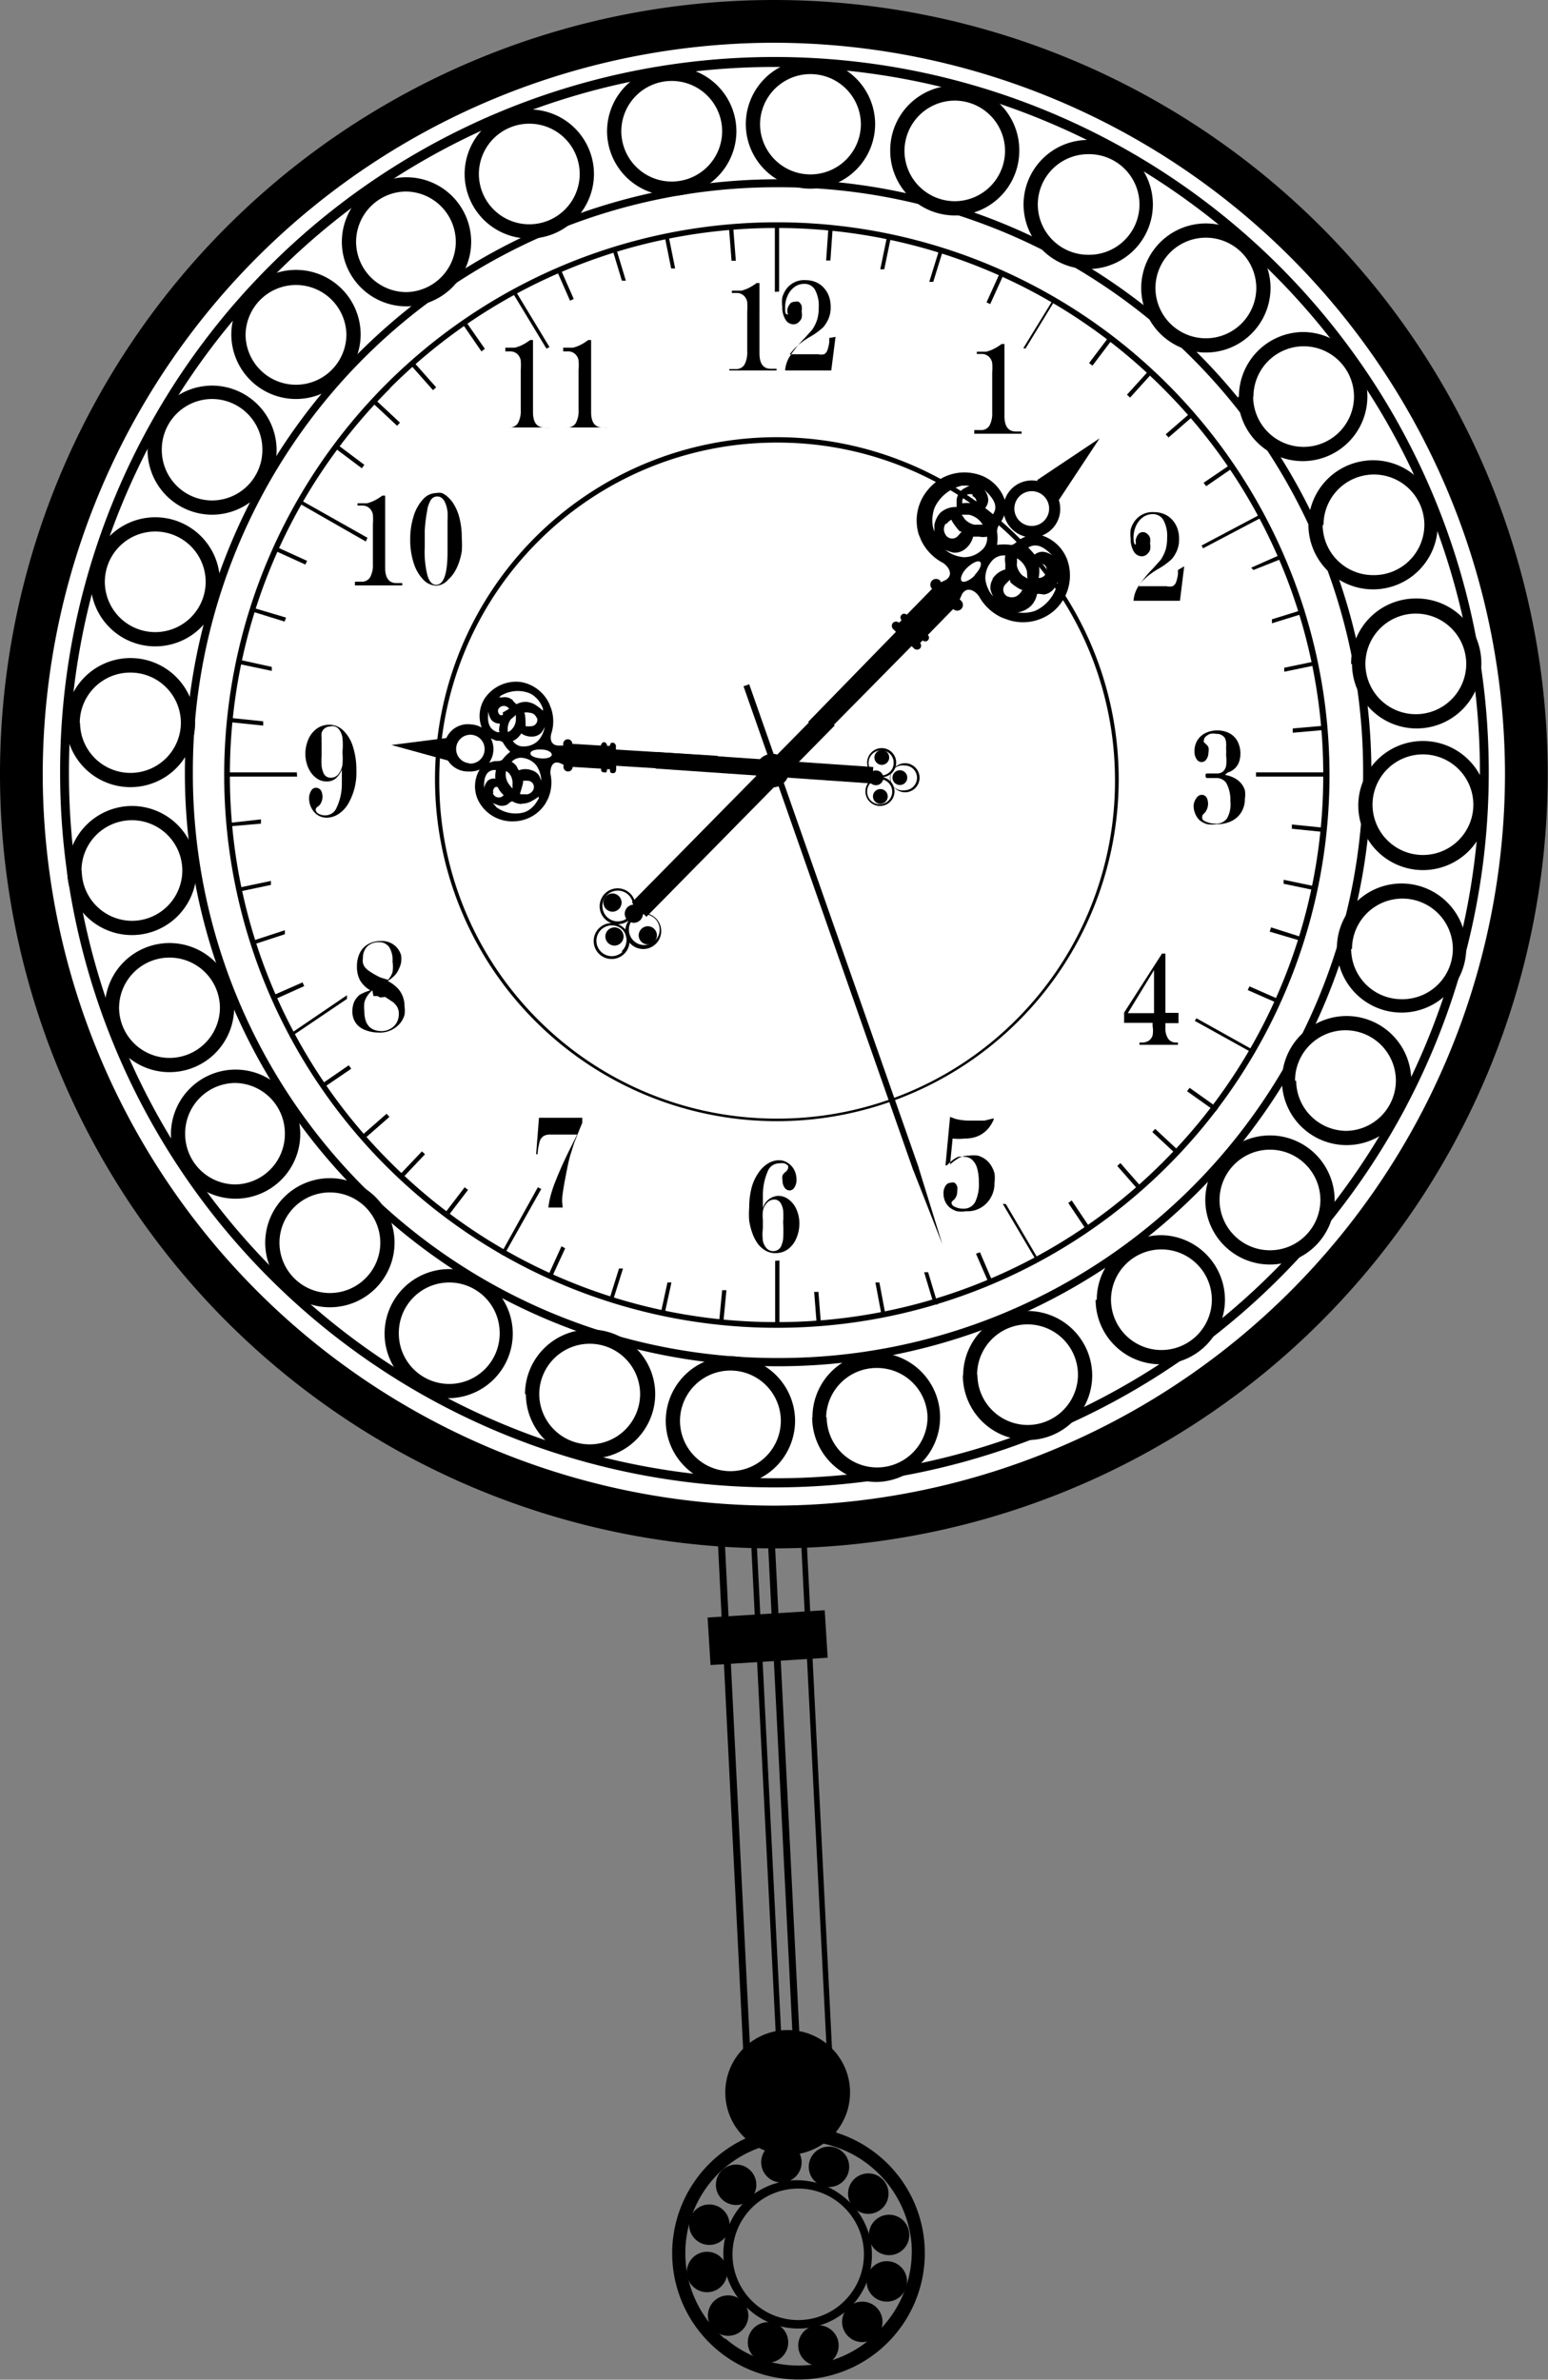 <svg xmlns="http://www.w3.org/2000/svg" viewBox="0 0 54.34 83.5"><rect x="0" y="0" width="54.34" height="83.5" fill="#808080" stroke="none"/><defs><style>.cls-1{fill:#fff;}.cls-2{fill:none;}</style></defs><title>Ресурс 4clock</title><g id="Слой_2" data-name="Слой 2"><g id="Layer_1" data-name="Layer 1"><path d="M28,75,26.89,52.75h0l.39-3.37h.24l.73,3.32h0l1.11,22.27L28,75Zm.24-.26.92,0L28.06,52.87l-.6-2.72-.32,2.75,1.09,21.85Z"/><path d="M26.25,75.18,25.14,52.91h0l.39-3.37h.24l.73,3.32h0l1.11,22.27-1.42.07Zm.24-.26.92,0L26.31,53l-.6-2.72-.32,2.75,1.09,21.85Z"/><path d="M25.15,82.43a4.43,4.43,0,0,1-.49-6.25h0a4.43,4.43,0,0,1,6.25-.49h0a4.43,4.43,0,0,1,.49,6.25h0a4.43,4.43,0,0,1-6.25.49Zm.32-.37a3.94,3.94,0,0,0,2.87.93h0A3.92,3.92,0,0,0,31,81.62h0A3.93,3.93,0,0,0,32,78.76h0a3.94,3.94,0,0,0-1.37-2.69h0a3.92,3.92,0,0,0-2.87-.93h0A3.93,3.93,0,0,0,25,76.5h0a3.94,3.94,0,0,0-.93,2.87h0a3.93,3.93,0,0,0,1.37,2.69Z"/><path d="M26.33,81.07A2.59,2.59,0,0,1,26,77.41h0a2.6,2.6,0,0,1,3.66-.29h0A2.59,2.59,0,0,1,30,80.79h0a2.59,2.59,0,0,1-3.66.29Zm.19-.22a2.3,2.3,0,0,0,1.68.55h0a2.3,2.3,0,0,0,1.57-.8h0a2.3,2.3,0,0,0,.55-1.68h0a2.31,2.31,0,0,0-.8-1.57h0a2.29,2.29,0,0,0-1.68-.55h0a2.3,2.3,0,0,0-1.57.8h0a2.31,2.31,0,0,0-.55,1.68h0a2.3,2.3,0,0,0,.8,1.57Z"/><circle class="cls-1" cx="27.28" cy="27.38" r="26.58"/><circle class="cls-2" cx="27.17" cy="27.17" r="26.42"/><path d="M0,27.16A27.17,27.17,0,0,1,27.17,0h0A27.17,27.17,0,0,1,54.33,27.16h0A27.17,27.17,0,0,1,27.17,54.33h0A27.17,27.17,0,0,1,0,27.16Zm1.5,0A25.7,25.7,0,0,0,27.17,52.83h0A25.7,25.7,0,0,0,52.83,27.16h0A25.7,25.7,0,0,0,27.17,1.5h0A25.7,25.7,0,0,0,1.5,27.16Z"/><path d="M25.6,12.95h.22a.34.34,0,0,0,.31-.15.89.89,0,0,0,.1-.47v-1.4a2.17,2.17,0,0,0,0-.33.4.4,0,0,0-.07-.17.36.36,0,0,0-.31-.15h-.16V10.2l.33,0a1.23,1.23,0,0,0,.27-.1,1.68,1.68,0,0,0,.27-.17h.1V12.4q0,.54.4.54h.2V13H25.6Z"/><path d="M29.33,11.82,29.18,13H27.56a1.08,1.08,0,0,1,.16-.49,4.17,4.17,0,0,1,.53-.65l.26-.29,0,0,0,0a1.39,1.39,0,0,0,.18-.37,1.5,1.5,0,0,0,.05-.42,1.15,1.15,0,0,0-.13-.61.42.42,0,0,0-.38-.21.57.57,0,0,0-.34.11.75.75,0,0,0-.24.3,1,1,0,0,0-.09.41c0,.16,0,.25.08.25s0,0,0-.07a.75.75,0,0,1,0-.11.5.5,0,0,1,.1-.2.21.21,0,0,1,.16-.06.22.22,0,0,1,.14,0,.32.32,0,0,1,.1.14.58.58,0,0,1,0,.2.57.57,0,0,1,0,.23.4.4,0,0,1-.12.16.26.26,0,0,1-.17.06.33.33,0,0,1-.28-.17.83.83,0,0,1-.11-.45,1.21,1.21,0,0,1,0-.32.94.94,0,0,1,.13-.28.77.77,0,0,1,.69-.33.91.91,0,0,1,.36.07.79.79,0,0,1,.28.2.88.88,0,0,1,.18.3,1.1,1.1,0,0,1,.06.38,1,1,0,0,1-.14.53,1,1,0,0,1-.13.18,2.58,2.58,0,0,1-.44.32,2.61,2.61,0,0,0-.58.44l-.15.18h1a.49.49,0,0,0,.21,0,.26.26,0,0,0,.11-.13,1.32,1.32,0,0,0,.07-.29l0-.15Z"/><path d="M43,27.19h0a1.08,1.08,0,0,1,.35.12.79.79,0,0,1,.22.18.72.72,0,0,1,.13.24.91.91,0,0,1,0,.29.89.89,0,0,1-.12.47.84.84,0,0,1-.35.32,1.16,1.16,0,0,1-.52.11,1.11,1.11,0,0,1-.33,0,.77.77,0,0,1-.26-.13.65.65,0,0,1-.16-.23.7.7,0,0,1-.06-.29A.49.49,0,0,1,42,28a.22.22,0,0,1,.18-.11.2.2,0,0,1,.18.1.49.49,0,0,1,0,.42.42.42,0,0,1-.1.14.16.16,0,0,0-.06.11c0,.07,0,.12.13.17a.76.76,0,0,0,.33.07.46.46,0,0,0,.41-.18,1,1,0,0,0,.12-.61,1.24,1.24,0,0,0-.14-.63.41.41,0,0,0-.35-.18l-.21,0h-.08c-.06,0-.09,0-.09-.08s0-.08.1-.08h.1l.18,0a.35.35,0,0,0,.22-.06.37.37,0,0,0,.12-.2,1.53,1.53,0,0,0,0-.38,1.92,1.92,0,0,0,0-.25,1.24,1.24,0,0,0,0-.2A.51.51,0,0,0,43,25.9a.34.34,0,0,0-.3-.15.61.61,0,0,0-.22,0,.46.46,0,0,0-.16.1.19.19,0,0,0-.06.13.11.11,0,0,0,0,.06l.06.06a.31.31,0,0,1,.1.12.43.43,0,0,1,0,.18.41.41,0,0,1-.07.24.2.2,0,0,1-.17.1.21.21,0,0,1-.18-.11.47.47,0,0,1-.07-.26.74.74,0,0,1,.1-.39.69.69,0,0,1,.29-.26.91.91,0,0,1,.42-.09.88.88,0,0,1,.42.1.68.68,0,0,1,.28.28.94.94,0,0,1,.06.71.63.63,0,0,1-.13.22.66.66,0,0,1-.28.17Z"/><path d="M40.79,33.46h.12v2.08h.46v.36h-.46v.17a.63.63,0,0,0,.1.38.32.32,0,0,0,.27.13h.07v.08H40v-.08h.07a.45.45,0,0,0,.25-.06.35.35,0,0,0,.14-.19,1,1,0,0,0,0-.33v-.11h-1v-.36Zm-.28.58-.92,1.51h.92Z"/><path d="M34.88,39.24v.05a1.48,1.48,0,0,1-.15.26,1.06,1.06,0,0,1-.19.19,1,1,0,0,1-.31.16,1.25,1.25,0,0,1-.37.05,2,2,0,0,1-.42,0l-.09.91a1.77,1.77,0,0,1,.35-.25.75.75,0,0,1,.32-.06,1,1,0,0,1,.31,0,.84.84,0,0,1,.25.12.81.81,0,0,1,.2.21,1,1,0,0,1,.13.29,1.18,1.18,0,0,1,0,.33,1,1,0,0,1-.18.6.93.93,0,0,1-.82.4,1.06,1.06,0,0,1-.32,0,.78.78,0,0,1-.25-.13.6.6,0,0,1-.16-.21.66.66,0,0,1-.06-.27.47.47,0,0,1,.07-.28.22.22,0,0,1,.19-.11.2.2,0,0,1,.13,0,.31.31,0,0,1,.09.13.47.47,0,0,1,0,.18.38.38,0,0,1-.14.31.13.13,0,0,0-.06.09s0,.09.13.14a.65.65,0,0,0,.28.06.45.45,0,0,0,.42-.23,1.44,1.44,0,0,0,.13-.71,1.67,1.67,0,0,0-.06-.48.63.63,0,0,0-.18-.3.4.4,0,0,0-.28-.1.57.57,0,0,0-.2,0,.77.77,0,0,0-.19.11,1.85,1.85,0,0,0-.21.19h-.05l.16-1.7.19.07a2,2,0,0,0,.52.06h.26l.24,0Z"/><path d="M26.78,41.92v.47h0a.59.59,0,0,1,.54-.43.6.6,0,0,1,.37.13.86.86,0,0,1,.27.35,1.18,1.18,0,0,1,.1.49,1.27,1.27,0,0,1-.11.53.91.91,0,0,1-.3.38.73.73,0,0,1-.43.13.68.68,0,0,1-.35-.09.91.91,0,0,1-.29-.27,1.53,1.53,0,0,1-.17-.34,2.37,2.37,0,0,1-.11-.43,3,3,0,0,1,0-.48,2.69,2.69,0,0,1,.08-.67,1.63,1.63,0,0,1,.24-.53,1.08,1.08,0,0,1,.33-.33.75.75,0,0,1,.39-.12.56.56,0,0,1,.31.09.66.66,0,0,1,.23.25.75.75,0,0,1,.08.35.47.47,0,0,1-.07.26.2.2,0,0,1-.17.11.21.21,0,0,1-.18-.1.41.41,0,0,1-.07-.25.42.42,0,0,1,0-.18.37.37,0,0,1,.12-.13s.07-.07.07-.11a.15.15,0,0,0,0-.1.35.35,0,0,0-.13-.08.46.46,0,0,0-.17,0,.43.43,0,0,0-.41.28A2.09,2.09,0,0,0,26.78,41.92Zm0,.89v.29a1.7,1.7,0,0,0,0,.44.56.56,0,0,0,.14.27.31.31,0,0,0,.23.09.3.3,0,0,0,.29-.23.66.66,0,0,0,.05-.19,4.73,4.73,0,0,0,0-.6,2.7,2.7,0,0,0,0-.42.65.65,0,0,0-.09-.25.25.25,0,0,0-.22-.12.34.34,0,0,0-.23.09.6.6,0,0,0-.16.26A1.17,1.17,0,0,0,26.78,42.8Z"/><path d="M20.44,39.22v.08l0,.1c-.1.23-.17.42-.24.59s-.11.33-.16.48-.09.33-.13.53-.12.6-.16.9,0,.32,0,.47h-.5a3,3,0,0,1,.09-.46c.05-.17.1-.32.15-.44q.23-.59.59-1.3l.18-.36h-.95a.43.43,0,0,0-.24.06.36.36,0,0,0-.13.2,2.25,2.25,0,0,0-.07.43h-.05l.1-1.28Z"/><path d="M13,34.75a1,1,0,0,1-.36-.35,1,1,0,0,1-.11-.48,1.06,1.06,0,0,1,.1-.48.72.72,0,0,1,.29-.31.89.89,0,0,1,.45-.11.69.69,0,0,1,.61.29.67.67,0,0,1,.1.21.86.86,0,0,1,0,.25A.82.82,0,0,1,14,34a.66.66,0,0,1-.14.22,1.2,1.2,0,0,1-.25.2,1.31,1.31,0,0,1,.38.29.92.92,0,0,1,.21.6,1.07,1.07,0,0,1,0,.3.85.85,0,0,1-.12.25.92.92,0,0,1-.8.37,1.24,1.24,0,0,1-.41-.07.78.78,0,0,1-.31-.18.68.68,0,0,1-.19-.5.81.81,0,0,1,.06-.32.72.72,0,0,1,.19-.25A1.64,1.64,0,0,1,13,34.75Zm.07,0a1,1,0,0,0-.18.2.73.73,0,0,0-.1.23,1.32,1.32,0,0,0,0,.3q0,.69.6.7a.63.63,0,0,0,.31-.08.56.56,0,0,0,.22-.21.6.6,0,0,0,.08-.3.49.49,0,0,0-.09-.31l-.09-.1-.3-.2L13.35,35l-.1-.05-.07,0-.07,0Zm.55-.37a.71.71,0,0,0,.16-.27,1.23,1.23,0,0,0,0-.37.86.86,0,0,0-.12-.51.42.42,0,0,0-.37-.17.59.59,0,0,0-.29.07.47.47,0,0,0-.19.19.58.58,0,0,0-.07.29.61.61,0,0,0,0,.18.47.47,0,0,0,.07.15l.09.09a2.69,2.69,0,0,0,.46.27Z"/><path d="M12,27.49V27h0a.8.8,0,0,1-.22.32.49.49,0,0,1-.31.1.59.59,0,0,1-.29-.07.77.77,0,0,1-.24-.21,1,1,0,0,1-.16-.31,1.19,1.19,0,0,1-.06-.37,1.25,1.25,0,0,1,.11-.53.89.89,0,0,1,.3-.37.74.74,0,0,1,.43-.13.7.7,0,0,1,.49.2,1.34,1.34,0,0,1,.34.57,2.67,2.67,0,0,1,.12.83,2.16,2.16,0,0,1-.31,1.21,1.09,1.09,0,0,1-.33.33.74.74,0,0,1-.39.12.57.57,0,0,1-.5-.26.71.71,0,0,1-.13-.41.5.5,0,0,1,.07-.27.2.2,0,0,1,.17-.11.22.22,0,0,1,.18.1.48.48,0,0,1,0,.43.33.33,0,0,1-.11.13.15.15,0,0,0-.08.11.18.18,0,0,0,.1.14.46.46,0,0,0,.24.06.43.43,0,0,0,.4-.28A1.93,1.93,0,0,0,12,27.49Zm-.4-2a.32.32,0,0,0-.31.22.93.93,0,0,0,0,.19,1.27,1.27,0,0,0,0,.14c0,.06,0,.14,0,.23s0,.18,0,.25a2.76,2.76,0,0,0,0,.36.85.85,0,0,0,.06.23.27.27,0,0,0,.26.18.34.34,0,0,0,.3-.17.73.73,0,0,0,.11-.28,2.35,2.35,0,0,0,0-.44,2.5,2.5,0,0,0,0-.52.65.65,0,0,0-.13-.3A.29.29,0,0,0,11.59,25.49Z"/><path d="M12.46,20.41h.22a.34.34,0,0,0,.31-.15.89.89,0,0,0,.1-.47v-1.4a2.16,2.16,0,0,0,0-.33.4.4,0,0,0-.07-.17.36.36,0,0,0-.31-.15h-.16v-.08l.33,0a1.25,1.25,0,0,0,.27-.1,1.69,1.69,0,0,0,.27-.17h.1v2.53q0,.54.4.54h.2v.08H12.46Z"/><path d="M15.33,20.55a.65.65,0,0,1-.47-.21,1.47,1.47,0,0,1-.34-.59,2.63,2.63,0,0,1-.12-.82,2.67,2.67,0,0,1,.12-.82,1.52,1.52,0,0,1,.33-.59.63.63,0,0,1,.46-.22.53.53,0,0,1,.2,0,.7.7,0,0,1,.2.13,1.06,1.06,0,0,1,.18.2,1.71,1.71,0,0,1,.24.55,2.82,2.82,0,0,1,.08.71,3.05,3.05,0,0,1,0,.45,2.25,2.25,0,0,1-.1.4,1.67,1.67,0,0,1-.16.34,1.11,1.11,0,0,1-.21.25A.59.59,0,0,1,15.33,20.55Zm-.42-1.92v.58a3.35,3.35,0,0,0,.1,1q.1.31.3.31.4,0,.4-1.16v-.6q0-.26,0-.48a2.84,2.84,0,0,0,0-.33q-.08-.53-.36-.53a.26.26,0,0,0-.23.13,1,1,0,0,0-.13.4A5.09,5.09,0,0,0,14.91,18.63Z"/><path d="M17.65,15h.22a.34.34,0,0,0,.31-.15.89.89,0,0,0,.1-.47v-1.4a2.15,2.15,0,0,0,0-.33.4.4,0,0,0-.07-.17.36.36,0,0,0-.31-.15h-.16V12.2l.33,0a1.22,1.22,0,0,0,.27-.1,1.68,1.68,0,0,0,.27-.17h.1v2.53q0,.54.4.54h.2V15H17.65Z"/><path d="M19.68,15h.22a.34.34,0,0,0,.31-.15.89.89,0,0,0,.1-.47v-1.4a2.17,2.17,0,0,0,0-.33.4.4,0,0,0-.07-.17.36.36,0,0,0-.31-.15h-.16V12.2l.34,0a1.24,1.24,0,0,0,.27-.1,1.69,1.69,0,0,0,.27-.17h.1v2.53q0,.54.4.54h.2V15H19.68Z"/><path d="M34.2,15.09h.22a.34.34,0,0,0,.31-.15.89.89,0,0,0,.1-.47v-1.4a2.17,2.17,0,0,0,0-.33.4.4,0,0,0-.07-.17.36.36,0,0,0-.31-.15h-.16v-.08l.33,0a1.24,1.24,0,0,0,.27-.1,1.69,1.69,0,0,0,.27-.17h.1v2.53q0,.54.4.54h.2v.08H34.2Z"/><path d="M41.57,19.87l-.15,1.21H39.79a1.09,1.09,0,0,1,.16-.49,4.14,4.14,0,0,1,.53-.65l.26-.29,0,0,0,0a1.4,1.4,0,0,0,.18-.37,1.51,1.51,0,0,0,.05-.42,1.15,1.15,0,0,0-.13-.61.42.42,0,0,0-.38-.21.57.57,0,0,0-.34.11.75.75,0,0,0-.24.3,1,1,0,0,0-.09.41q0,.25.08.25s0,0,0-.07a.77.77,0,0,1,0-.11.5.5,0,0,1,.1-.2.22.22,0,0,1,.3,0,.31.31,0,0,1,.1.14.58.58,0,0,1,0,.2.57.57,0,0,1,0,.23.4.4,0,0,1-.12.16.27.27,0,0,1-.17.06.33.33,0,0,1-.28-.17.83.83,0,0,1-.11-.45,1.22,1.22,0,0,1,0-.32.94.94,0,0,1,.13-.28.77.77,0,0,1,.69-.33.91.91,0,0,1,.36.07.79.79,0,0,1,.28.2.89.89,0,0,1,.18.3,1.1,1.1,0,0,1,.06.38,1,1,0,0,1-.14.53.92.92,0,0,1-.13.18,2.52,2.52,0,0,1-.44.32,2.62,2.62,0,0,0-.58.44l-.15.18h1a.48.48,0,0,0,.21,0,.26.26,0,0,0,.12-.13,1.32,1.32,0,0,0,.07-.29l0-.15Z"/><path d="M7.87,27.2a19.4,19.4,0,0,1,19.4-19.4h0a19.4,19.4,0,0,1,19.4,19.4h0a19.39,19.39,0,0,1-19.4,19.39h0A19.39,19.39,0,0,1,7.87,27.2Zm5.82-13.57A19.13,19.13,0,0,0,8.07,27.2h0a19.13,19.13,0,0,0,5.62,13.57h0a19.12,19.12,0,0,0,13.57,5.62h0a19.13,19.13,0,0,0,13.57-5.62h0A19.13,19.13,0,0,0,46.45,27.2h0a19.13,19.13,0,0,0-5.62-13.57h0A19.14,19.14,0,0,0,27.26,8h0a19.14,19.14,0,0,0-13.57,5.62Z"/><path d="M27.35,10.23V7.86h-.15v2.38Z"/><path d="M27.21,44.24v2.24h.15V44.23Z"/><path d="M42.23,19.24l2.07-1.09-.06-.1-2.06,1.09Z"/><path d="M12.18,34.92l-2,1.36,0,.12,2-1.35Z"/><path d="M36,12.23l1-1.64-.08,0-1,1.63Z"/><path d="M18.88,41.66,17.58,44l.1.06L19,41.72Z"/><path d="M35.25,9.59l-.13-.06-.49,1.08.13.06Z"/><path d="M19.25,44.74l.13.06.46-1-.13-.07Z"/><path d="M33.11,8.76l-.14,0-.35,1.13.14,0Z"/><path d="M21.4,45.56l.14,0,.33-1.05-.14,0Z"/><path d="M31.27,8.34l-.14,0-.23,1.11.14,0Z"/><path d="M23.19,46.1l.14,0L23.57,45l-.14,0Z"/><path d="M29.23,8l-.15,0L29,9.14h.15Z"/><path d="M25.24,46.42l.15,0,.11-1.15-.15,0Z"/><path d="M9.66,19.17l-.06.13,1.12.51.06-.13Z"/><path d="M44.8,35.18l.06-.13-1-.44-.06.13Z"/><path d="M8.83,21.31l0,.14,1.16.36.05-.14Z"/><path d="M45.62,33l0-.14-1-.32-.05.15Z"/><path d="M8.4,23.15l0,.15,1.14.24s0-.09,0-.14Z"/><path d="M46.16,31.24l0-.14-1.1-.23,0,.14Z"/><path d="M8.08,25.19l0,.15,1.16.12s0-.1,0-.15Z"/><path d="M46.53,29.2l0-.15-1.18-.12s0,.1,0,.15Z"/><path d="M46.52,25.61v-.15l-1.14.1s0,.1,0,.15Z"/><path d="M8,28.88V29l1.16-.1s0-.1,0-.15Z"/><path d="M46.19,23.34l0-.14-1.11.23,0,.14Z"/><path d="M8.37,31.15l0,.14,1.14-.24s0-.09,0-.14Z"/><path d="M45.78,21.52l0-.14-1.13.35,0,.14Z"/><path d="M8.9,33l0,.14L10,32.78,10,32.64Z"/><path d="M9.62,34.91l.06.14,1-.45-.06-.13Z"/><path d="M45.06,19.58,45,19.44l-1.08.48L44,20Z"/><path d="M43.33,16.38l-.08-.12-1,.68.09.12Z"/><path d="M11.34,38l.08.12.91-.62-.09-.12Z"/><path d="M41.93,14.56l-.1-.11-.91.79.1.11Z"/><path d="M40.44,13.1l-.11-.1-.77.85.11.1Z"/><path d="M12.69,39.85l.1.11.88-.77-.1-.11Z"/><path d="M14.08,41.17l.11.1.73-.77-.11-.1Z"/><path d="M39.06,11.89l-.12-.09-.71.94.12.09Z"/><path d="M15.66,42.51l.12.09.65-.85-.12-.09Z"/><path d="M25.74,8h-.15l.09,1.15h.15Z"/><path d="M28.67,46.48h.15l-.09-1.15h-.15Z"/><path d="M30.95,46.17l.14,0L30.87,45l-.14,0Z"/><path d="M23.47,8.28l-.14,0,.23,1.14.14,0Z"/><path d="M21.65,8.79l-.14,0,.32,1.06.14,0Z"/><path d="M32.78,45.77l.14,0-.34-1.13-.14,0Z"/><path d="M19.7,9.49l-.13.06.44,1,.13-.06Z"/><path d="M34.73,45.07l.13-.06-.46-1.07-.14.05Z"/><path d="M16.38,11.32l-.12.08.64.93.12-.09Z"/><path d="M38.17,43.21l.12-.09-.67-1-.12.09Z"/><path d="M14.52,12.7l-.11.1.79.89.11-.1Z"/><path d="M40,41.8l.11-.1-.78-.89-.11.1Z"/><path d="M13.15,14l-.1.11.89.83.1-.11Z"/><path d="M41.32,40.53l.1-.11-.87-.81-.1.11Z"/><path d="M11.91,15.65l-.09.12.88.66.09-.12Z"/><path d="M42.67,39l.09-.12-1-.71-.09.12Z"/><path d="M19.29,12.18l-1.21-2-.11.05,1.21,2Z"/><path d="M35.2,42.24l1.11,1.88.1,0-1.1-1.87Z"/><path d="M12.9,18.87l-2.36-1.33-.06.11L12.84,19Z"/><path d="M42,35.73l-.06.09,2,1.11.05-.09Z"/><path d="M10.42,27.1H7.93v.15h2.5S10.42,27.15,10.42,27.1Z"/><path d="M44.09,27.1s0,.1,0,.15h2.47V27.1Z"/><circle cx="27.11" cy="27.04" r="0.59"/><circle cx="27.65" cy="73.42" r="2.19"/><polygon points="26.3 24.01 26.1 24.08 32.05 41.04 32.25 40.97 26.3 24.01"/><polygon points="32.24 40.95 33.08 43.66 32.04 41.01 32.24 40.95"/><path d="M6.49,27.11A20.82,20.82,0,0,1,27.31,6.29h0A20.82,20.82,0,0,1,48.14,27.11h0A20.83,20.83,0,0,1,27.31,47.94h0A20.82,20.82,0,0,1,6.49,27.11Zm6.28-14.54a20.5,20.5,0,0,0-6,14.54h0a20.5,20.5,0,0,0,6,14.54h0a20.5,20.5,0,0,0,14.54,6h0a20.5,20.5,0,0,0,14.54-6h0a20.5,20.5,0,0,0,6-14.54h0a20.5,20.5,0,0,0-6-14.54h0a20.5,20.5,0,0,0-14.54-6h0a20.49,20.49,0,0,0-14.54,6Z"/><path d="M2.11,27.11A25.07,25.07,0,0,1,27.19,2h0A25.07,25.07,0,0,1,52.26,27.11h0A25.07,25.07,0,0,1,27.19,52.19h0A25.07,25.07,0,0,1,2.11,27.11ZM9.68,9.61A24.68,24.68,0,0,0,2.42,27.11h0A24.68,24.68,0,0,0,9.68,44.62h0a24.69,24.69,0,0,0,17.51,7.25h0a24.69,24.69,0,0,0,17.51-7.25h0a24.68,24.68,0,0,0,7.25-17.51h0A24.68,24.68,0,0,0,44.69,9.61h0A24.68,24.68,0,0,0,27.19,2.35h0A24.68,24.68,0,0,0,9.68,9.61Z"/><path d="M15.27,27.34a12,12,0,0,1,12-12h0a12,12,0,0,1,12,12h0a12,12,0,0,1-12,12h0a12,12,0,0,1-12-12ZM18.89,19a11.83,11.83,0,0,0-3.47,8.39h0a11.82,11.82,0,0,0,3.47,8.39h0a11.82,11.82,0,0,0,8.39,3.47h0a11.82,11.82,0,0,0,8.39-3.47h0a11.82,11.82,0,0,0,3.47-8.39h0A11.83,11.83,0,0,0,35.67,19h0a11.82,11.82,0,0,0-8.39-3.47h0A11.82,11.82,0,0,0,18.89,19Z"/><path d="M5.18,15.8a2.27,2.27,0,0,1,2.27-2.27h0A2.27,2.27,0,0,1,9.71,15.8h0a2.27,2.27,0,0,1-2.27,2.26h0A2.27,2.27,0,0,1,5.18,15.8Zm.5,0a1.77,1.77,0,0,0,1.77,1.76h0A1.77,1.77,0,0,0,9.21,15.8h0A1.77,1.77,0,0,0,7.45,14h0A1.77,1.77,0,0,0,5.68,15.8Z"/><path d="M3.18,20.42a2.27,2.27,0,0,1,2.27-2.27h0a2.27,2.27,0,0,1,2.27,2.27h0a2.27,2.27,0,0,1-2.27,2.26h0a2.27,2.27,0,0,1-2.27-2.26Zm.5,0a1.77,1.77,0,0,0,1.77,1.76h0a1.77,1.77,0,0,0,1.77-1.76h0a1.77,1.77,0,0,0-1.77-1.77h0a1.77,1.77,0,0,0-1.77,1.77Z"/><path d="M2.31,25.36a2.27,2.27,0,0,1,2.27-2.27h0a2.27,2.27,0,0,1,2.27,2.27h0a2.27,2.27,0,0,1-2.27,2.26h0a2.27,2.27,0,0,1-2.27-2.26Zm.5,0a1.77,1.77,0,0,0,1.77,1.76h0a1.77,1.77,0,0,0,1.77-1.76h0A1.77,1.77,0,0,0,4.57,23.6h0a1.77,1.77,0,0,0-1.77,1.77Z"/><path d="M2.37,30.55a2.27,2.27,0,0,1,2.27-2.27h0A2.27,2.27,0,0,1,6.9,30.55h0a2.27,2.27,0,0,1-2.27,2.26h0a2.27,2.27,0,0,1-2.27-2.26Zm.5,0a1.77,1.77,0,0,0,1.77,1.76h0A1.77,1.77,0,0,0,6.4,30.55h0a1.77,1.77,0,0,0-1.77-1.77h0a1.77,1.77,0,0,0-1.77,1.77Z"/><path d="M3.68,35.36a2.27,2.27,0,0,1,2.27-2.27h0a2.27,2.27,0,0,1,2.27,2.27h0a2.27,2.27,0,0,1-2.27,2.26h0a2.27,2.27,0,0,1-2.27-2.26Zm.5,0a1.77,1.77,0,0,0,1.77,1.76h0a1.77,1.77,0,0,0,1.77-1.76h0A1.77,1.77,0,0,0,5.95,33.6h0a1.77,1.77,0,0,0-1.77,1.77Z"/><path d="M6,39.8a2.27,2.27,0,0,1,2.27-2.27h0a2.27,2.27,0,0,1,2.27,2.27h0a2.27,2.27,0,0,1-2.27,2.26h0A2.27,2.27,0,0,1,6,39.8Zm.5,0a1.77,1.77,0,0,0,1.77,1.76h0A1.77,1.77,0,0,0,10,39.8h0A1.77,1.77,0,0,0,8.26,38h0A1.77,1.77,0,0,0,6.5,39.8Z"/><path d="M9.31,43.61a2.27,2.27,0,0,1,2.27-2.27h0a2.27,2.27,0,0,1,2.27,2.27h0a2.27,2.27,0,0,1-2.27,2.26h0a2.27,2.27,0,0,1-2.27-2.26Zm.5,0a1.77,1.77,0,0,0,1.77,1.76h0a1.77,1.77,0,0,0,1.77-1.76h0a1.77,1.77,0,0,0-1.77-1.77h0a1.77,1.77,0,0,0-1.77,1.77Z"/><path d="M13.5,46.8a2.27,2.27,0,0,1,2.27-2.27h0A2.27,2.27,0,0,1,18,46.8h0a2.27,2.27,0,0,1-2.27,2.26h0A2.27,2.27,0,0,1,13.5,46.8Zm.5,0a1.77,1.77,0,0,0,1.77,1.76h0a1.77,1.77,0,0,0,1.77-1.76h0A1.77,1.77,0,0,0,15.76,45h0A1.77,1.77,0,0,0,14,46.8Z"/><path d="M18.43,48.92a2.27,2.27,0,0,1,2.27-2.27h0A2.27,2.27,0,0,1,23,48.92h0a2.27,2.27,0,0,1-2.27,2.26h0a2.27,2.27,0,0,1-2.27-2.26Zm.5,0a1.77,1.77,0,0,0,1.77,1.76h0a1.77,1.77,0,0,0,1.77-1.76h0a1.77,1.77,0,0,0-1.77-1.77h0a1.77,1.77,0,0,0-1.77,1.77Z"/><path d="M23.37,49.86a2.27,2.27,0,0,1,2.27-2.27h0a2.27,2.27,0,0,1,2.27,2.27h0a2.27,2.27,0,0,1-2.27,2.26h0a2.27,2.27,0,0,1-2.27-2.26Zm.5,0a1.77,1.77,0,0,0,1.77,1.76h0a1.77,1.77,0,0,0,1.77-1.76h0a1.77,1.77,0,0,0-1.77-1.77h0a1.77,1.77,0,0,0-1.77,1.77Z"/><path d="M28.52,49.73a2.27,2.27,0,0,1,2.27-2.27h0A2.27,2.27,0,0,1,33,49.73h0A2.27,2.27,0,0,1,30.78,52h0a2.27,2.27,0,0,1-2.27-2.26Zm.5,0a1.77,1.77,0,0,0,1.77,1.76h0a1.77,1.77,0,0,0,1.77-1.76h0A1.77,1.77,0,0,0,30.78,48h0A1.77,1.77,0,0,0,29,49.73Z"/><path d="M33.81,48.24A2.27,2.27,0,0,1,36.07,46h0a2.27,2.27,0,0,1,2.27,2.27h0a2.27,2.27,0,0,1-2.27,2.26h0a2.27,2.27,0,0,1-2.27-2.26Zm.5,0A1.77,1.77,0,0,0,36.07,50h0a1.77,1.77,0,0,0,1.77-1.76h0a1.77,1.77,0,0,0-1.77-1.77h0a1.77,1.77,0,0,0-1.77,1.77Z"/><path d="M38.5,45.61a2.27,2.27,0,0,1,2.27-2.27h0A2.27,2.27,0,0,1,43,45.61h0a2.27,2.27,0,0,1-2.27,2.26h0a2.27,2.27,0,0,1-2.27-2.26Zm.5,0a1.77,1.77,0,0,0,1.77,1.76h0a1.77,1.77,0,0,0,1.77-1.76h0a1.77,1.77,0,0,0-1.77-1.77h0A1.77,1.77,0,0,0,39,45.61Z"/><path d="M42.31,42.11a2.27,2.27,0,0,1,2.27-2.27h0a2.27,2.27,0,0,1,2.27,2.27h0a2.27,2.27,0,0,1-2.27,2.26h0a2.27,2.27,0,0,1-2.27-2.26Zm.5,0a1.77,1.77,0,0,0,1.77,1.76h0a1.77,1.77,0,0,0,1.77-1.76h0a1.77,1.77,0,0,0-1.77-1.77h0a1.77,1.77,0,0,0-1.77,1.77Z"/><path d="M8.12,11.74a2.27,2.27,0,0,1,2.27-2.27h0a2.27,2.27,0,0,1,2.27,2.27h0A2.27,2.27,0,0,1,10.39,14h0a2.27,2.27,0,0,1-2.27-2.26Zm.5,0a1.77,1.77,0,0,0,1.77,1.76h0a1.77,1.77,0,0,0,1.77-1.76h0A1.77,1.77,0,0,0,10.39,10h0a1.77,1.77,0,0,0-1.77,1.77Z"/><path d="M12,8.49a2.27,2.27,0,0,1,2.27-2.27h0a2.27,2.27,0,0,1,2.27,2.27h0a2.27,2.27,0,0,1-2.27,2.26h0A2.27,2.27,0,0,1,12,8.49Zm.5,0a1.77,1.77,0,0,0,1.77,1.76h0A1.77,1.77,0,0,0,16,8.49h0a1.77,1.77,0,0,0-1.77-1.77h0A1.77,1.77,0,0,0,12.5,8.49Z"/><path d="M16.31,6.11a2.27,2.27,0,0,1,2.27-2.27h0a2.27,2.27,0,0,1,2.27,2.27h0a2.27,2.27,0,0,1-2.27,2.26h0a2.27,2.27,0,0,1-2.27-2.26Zm.5,0a1.77,1.77,0,0,0,1.77,1.76h0a1.77,1.77,0,0,0,1.77-1.76h0a1.77,1.77,0,0,0-1.77-1.77h0a1.77,1.77,0,0,0-1.77,1.77Z"/><path d="M21.31,4.61a2.27,2.27,0,0,1,2.27-2.27h0a2.27,2.27,0,0,1,2.27,2.27h0a2.27,2.27,0,0,1-2.27,2.26h0a2.27,2.27,0,0,1-2.27-2.26Zm.5,0a1.77,1.77,0,0,0,1.77,1.76h0a1.77,1.77,0,0,0,1.77-1.76h0a1.77,1.77,0,0,0-1.77-1.77h0a1.77,1.77,0,0,0-1.77,1.77Z"/><path d="M26.18,4.36a2.27,2.27,0,0,1,2.27-2.27h0a2.27,2.27,0,0,1,2.27,2.27h0a2.27,2.27,0,0,1-2.27,2.26h0a2.27,2.27,0,0,1-2.27-2.26Zm.5,0a1.77,1.77,0,0,0,1.77,1.76h0a1.77,1.77,0,0,0,1.77-1.76h0A1.77,1.77,0,0,0,28.45,2.6h0a1.77,1.77,0,0,0-1.77,1.77Z"/><path d="M31.25,5.3A2.27,2.27,0,0,1,33.51,3h0A2.27,2.27,0,0,1,35.78,5.3h0a2.27,2.27,0,0,1-2.27,2.26h0A2.27,2.27,0,0,1,31.25,5.3Zm.5,0a1.77,1.77,0,0,0,1.77,1.76h0A1.77,1.77,0,0,0,35.28,5.3h0a1.77,1.77,0,0,0-1.77-1.77h0A1.77,1.77,0,0,0,31.75,5.3Z"/><path d="M35.93,7.17A2.27,2.27,0,0,1,38.2,4.91h0a2.27,2.27,0,0,1,2.27,2.27h0A2.27,2.27,0,0,1,38.2,9.44h0a2.27,2.27,0,0,1-2.27-2.26Zm.5,0A1.77,1.77,0,0,0,38.2,8.94h0A1.77,1.77,0,0,0,40,7.17h0A1.77,1.77,0,0,0,38.2,5.41h0a1.77,1.77,0,0,0-1.77,1.77Z"/><path d="M40.06,10.11a2.27,2.27,0,0,1,2.27-2.27h0a2.27,2.27,0,0,1,2.27,2.27h0a2.27,2.27,0,0,1-2.27,2.26h0a2.27,2.27,0,0,1-2.27-2.26Zm.5,0a1.77,1.77,0,0,0,1.77,1.76h0a1.77,1.77,0,0,0,1.77-1.76h0a1.77,1.77,0,0,0-1.77-1.77h0a1.77,1.77,0,0,0-1.77,1.77Z"/><path d="M43.49,13.92a2.27,2.27,0,0,1,2.27-2.27h0A2.27,2.27,0,0,1,48,13.92h0a2.27,2.27,0,0,1-2.27,2.26h0a2.27,2.27,0,0,1-2.27-2.26Zm.5,0a1.77,1.77,0,0,0,1.77,1.76h0a1.77,1.77,0,0,0,1.77-1.76h0a1.77,1.77,0,0,0-1.77-1.77h0A1.77,1.77,0,0,0,44,13.92Z"/><path d="M45.93,18.42a2.27,2.27,0,0,1,2.27-2.27h0a2.27,2.27,0,0,1,2.27,2.27h0a2.27,2.27,0,0,1-2.27,2.26h0a2.27,2.27,0,0,1-2.27-2.26Zm.5,0a1.77,1.77,0,0,0,1.77,1.76h0A1.77,1.77,0,0,0,50,18.42h0a1.77,1.77,0,0,0-1.77-1.77h0a1.77,1.77,0,0,0-1.77,1.77Z"/><path d="M47.43,23.3A2.27,2.27,0,0,1,49.7,21h0A2.27,2.27,0,0,1,52,23.3h0a2.27,2.27,0,0,1-2.27,2.26h0a2.27,2.27,0,0,1-2.27-2.26Zm.5,0a1.77,1.77,0,0,0,1.77,1.76h0a1.77,1.77,0,0,0,1.77-1.76h0a1.77,1.77,0,0,0-1.77-1.77h0a1.77,1.77,0,0,0-1.77,1.77Z"/><path d="M47.68,28.24A2.27,2.27,0,0,1,49.95,26h0a2.27,2.27,0,0,1,2.27,2.27h0a2.27,2.27,0,0,1-2.27,2.26h0a2.27,2.27,0,0,1-2.27-2.26Zm.5,0A1.77,1.77,0,0,0,49.95,30h0a1.77,1.77,0,0,0,1.77-1.76h0a1.77,1.77,0,0,0-1.77-1.77h0a1.77,1.77,0,0,0-1.77,1.77Z"/><path d="M46.93,33.3A2.27,2.27,0,0,1,49.2,31h0a2.27,2.27,0,0,1,2.27,2.27h0a2.27,2.27,0,0,1-2.27,2.26h0a2.27,2.27,0,0,1-2.27-2.26Zm.5,0a1.77,1.77,0,0,0,1.77,1.76h0A1.77,1.77,0,0,0,51,33.3h0a1.77,1.77,0,0,0-1.77-1.77h0a1.77,1.77,0,0,0-1.77,1.77Z"/><path d="M45,37.92a2.27,2.27,0,0,1,2.27-2.27h0a2.27,2.27,0,0,1,2.27,2.27h0a2.27,2.27,0,0,1-2.27,2.26h0A2.27,2.27,0,0,1,45,37.92Zm.5,0a1.77,1.77,0,0,0,1.77,1.76h0A1.77,1.77,0,0,0,49,37.92h0a1.77,1.77,0,0,0-1.77-1.77h0a1.77,1.77,0,0,0-1.77,1.77Z"/><path d="M21,32.6a.63.63,0,1,0,.89-.05A.63.63,0,0,0,21,32.6Zm.86.79a.54.54,0,1,1,0-.76A.54.54,0,0,1,21.81,33.39Z"/><path d="M22.11,32.25A.63.63,0,1,0,23,32.2.63.63,0,0,0,22.11,32.25ZM23,33a.54.54,0,1,1,0-.76A.54.54,0,0,1,23,33Z"/><path d="M21.21,31.38a.63.63,0,1,0,.89-.05A.63.63,0,0,0,21.21,31.38Zm.86.79a.54.54,0,1,1,0-.76A.54.54,0,0,1,22.07,32.17Z"/><polygon points="36.4 16.85 38.6 15.38 37.14 17.59 36.4 16.85"/><path d="M37.49,19.72a1.41,1.41,0,0,0-.91-.93,1,1,0,1,0-1.31-1.25,1.4,1.4,0,0,0-1-.91,1.65,1.65,0,0,0-1.7.56,1.67,1.67,0,0,0-.32,1.56l.09.22a1.75,1.75,0,0,0,.76.78c.21.14.38.42.1.6l-.17.08L33,20.37a.2.2,0,0,0-.28.29l0,0-.89.91a.13.13,0,1,0-.18.19l-.09.09a.16.16,0,0,0-.21,0,.16.16,0,0,0,0,.22l.1.1-3.08,3.16.5.51L32,22.67l.08.08a.16.16,0,0,0,.22,0,.15.15,0,0,0,0-.19l.09-.09a.13.13,0,1,0,.18-.19l.89-.91,0,0a.2.2,0,1,0,.28-.29l-.05-.05.08-.18c.17-.29.46-.13.6.08a1.75,1.75,0,0,0,.8.74l.22.08A1.67,1.67,0,0,0,37,21.43,1.65,1.65,0,0,0,37.49,19.72Zm-.55-.23a.65.65,0,0,0-.34-.13.46.46,0,0,0-.36.18s-.23-.31-.26-.26l0,0,.1-.06C36.43,19,36.73,19.28,36.94,19.49Zm-.46.43c0-.06,0-.11,0-.14a.22.22,0,0,1,.25.13.28.28,0,0,1-.27.37A1.34,1.34,0,0,0,36.48,19.92Zm-.41.38-.17-.1a.65.65,0,0,1-.2-.33.5.5,0,0,1,0-.14s0-.14,0-.14a.75.75,0,0,1,.35.46S36.06,20.29,36.07,20.3Zm-.28-2.89a.61.61,0,1,1,0,.87A.61.61,0,0,1,35.79,17.41Zm-.66.91a1.13,1.13,0,0,0,.12-.24,1,1,0,0,0,.28.49,1,1,0,0,0,.47.26,1.16,1.16,0,0,0-.23.12c-.09.06-.18.18-.29.17a1.69,1.69,0,0,0-.48,0,1.73,1.73,0,0,0,0-.47C35,18.5,35.08,18.4,35.14,18.31Zm-.44-.81a.66.66,0,0,0-.14-.33c.21.2.51.5.34.81l-.06.11,0,0s-.23-.3-.27-.25A.46.46,0,0,0,34.69,17.5Zm-.21.9-.14,0-.14,0a.66.66,0,0,1-.33-.19l-.11-.16s.22,0,.25,0A.75.75,0,0,1,34.49,18.4Zm-.34-1a.21.21,0,0,1,.13.25c0,.08-.08.05-.14,0a1.33,1.33,0,0,0-.35,0A.28.28,0,0,1,34.14,17.35ZM33,18a.89.89,0,0,0-.2.42l0,.17,0,.17a.33.33,0,0,0,0-.1l-.05-.17a1.15,1.15,0,0,1,0-.46.88.88,0,0,1,.1-.3,1.41,1.41,0,0,1,.92-.69c.08,0,.19,0,.26,0l-.19.1a.53.53,0,0,0-.26.4s0,.24,0,.25A.81.81,0,0,0,33,18Zm.22.39a.53.53,0,0,1,.19-.16c-.06,0,.24.39.29.42l.06,0s-.15.18-.17.19a.27.27,0,0,1-.41-.1A.34.34,0,0,1,33.2,18.37Zm0,.92a1.54,1.54,0,0,0,.24.08.57.57,0,0,0,.37-.09.79.79,0,0,0,.33-.47s.19,0,.21,0a.71.71,0,0,0,.28,0,.56.56,0,0,1-.23.51.89.89,0,0,1-.6.21A1.16,1.16,0,0,1,33.18,19.29Zm1,.88c-.18.18-.39.27-.46.2s0-.29.19-.47.39-.27.46-.2S34.39,20,34.21,20.18Zm.63.13a.56.56,0,0,0-.08.37,1.56,1.56,0,0,0,.09.24,1.16,1.16,0,0,1-.27-.6.89.89,0,0,1,.19-.6.56.56,0,0,1,.51-.24.71.71,0,0,0,0,.28s0,.22,0,.21A.79.79,0,0,0,34.84,20.31Zm.54.62a.27.27,0,0,1-.12-.41s.17-.19.19-.18l0,.06c0,.05.41.33.43.28a.52.52,0,0,1-.15.19A.35.35,0,0,1,35.38,20.93Zm1.74-.51a1.41,1.41,0,0,1-.67.94.84.84,0,0,1-.3.11,1.15,1.15,0,0,1-.46,0l-.17,0a.33.33,0,0,0-.1,0l.17,0,.17,0a.9.9,0,0,0,.41-.21.81.81,0,0,0,.22-.41c0-.05.21,0,.25,0a.53.53,0,0,0,.39-.27l.1-.19C37.09,20.23,37.13,20.34,37.12,20.42Z"/><rect x="21.03" y="28.2" width="9.42" height="0.72" transform="translate(-12.67 26.86) rotate(-45.44)"/><circle cx="21.57" cy="32.86" r="0.32"/><circle cx="22.74" cy="32.82" r="0.32"/><circle cx="21.5" cy="31.67" r="0.32"/><circle cx="22.25" cy="32.06" r="0.32"/><path d="M31.76,27.8a.51.51,0,1,0-.5-.52A.51.51,0,0,0,31.76,27.8Zm0-.94a.43.43,0,0,1,.43.44.44.44,0,0,1-.44.43.44.44,0,1,1,0-.87Z"/><path d="M30.94,27.27a.51.51,0,1,0-.5-.52A.51.51,0,0,0,30.94,27.27Zm0-.94a.43.43,0,0,1,.43.44.44.44,0,1,1-.43-.44Z"/><path d="M30.88,28.28a.51.51,0,1,0-.5-.52A.51.51,0,0,0,30.88,28.28Zm0-.94a.44.44,0,1,1-.44.43A.43.43,0,0,1,30.91,27.34Z"/><polygon points="15.81 26.71 13.74 26.14 15.87 25.87 15.81 26.71"/><path d="M17,24.53a1.15,1.15,0,0,0-.09,1,.81.81,0,0,0-.36-.11.83.83,0,1,0-.1,1.65.82.82,0,0,0,.39-.07,1.14,1.14,0,0,0-.06,1.07,1.33,1.33,0,0,0,1.24.75,1.35,1.35,0,0,0,1.13-.63l.09-.17a1.42,1.42,0,0,0,.08-.88c0-.2.06-.45.32-.37l.14.06v.08a.16.16,0,0,0,.32,0v0l1,.06c0,.07,0,.12.1.13s.1,0,.11-.11h.1c0,.07,0,.14.1.14s.11-.06.12-.14v-.12l3.56.22,0-.57-3.57-.22v-.09a.13.13,0,0,0-.1-.15c-.05,0-.1,0-.11.11h-.1a.13.13,0,0,0-.1-.13c-.06,0-.1.05-.12.12l-1-.06v0a.16.16,0,0,0-.32,0v.06l-.15,0c-.27,0-.32-.21-.27-.41a1.41,1.41,0,0,0,0-.88l-.07-.18a1.35,1.35,0,0,0-1-.76A1.33,1.33,0,0,0,17,24.53Zm.15.46a.53.53,0,0,0,.1.27.38.38,0,0,0,.3.13s-.07.3,0,.3h0l-.09,0C17.1,25.57,17.12,25.23,17.14,25Zm.51.05s0,.08-.1.05a.17.17,0,0,1-.06-.22.22.22,0,0,1,.37,0S17.66,25,17.64,25Zm.45.05,0,.16a.53.53,0,0,1-.1.29l-.08.09-.1.06a.6.6,0,0,1,.1-.45S18.09,25.11,18.09,25.1Zm-1.63,1.69a.5.5,0,1,1,.53-.46A.5.5,0,0,1,16.46,26.79Zm.9-.08-.21.06a.82.82,0,0,0,.15-.43.81.81,0,0,0-.09-.42l.19.08c.08,0,.21,0,.25.09a1.37,1.37,0,0,0,.24.3,1.43,1.43,0,0,0-.27.27C17.57,26.72,17.45,26.7,17.37,26.71Zm-.26.7a.53.53,0,0,0-.13.26c0-.23,0-.58.32-.64l.1,0h0s-.06.3,0,.3A.37.37,0,0,0,17.1,27.41Zm.66-.34.09.07.06.09a.54.54,0,0,1,.06.3l0,.15s-.12-.14-.13-.16A.6.6,0,0,1,17.76,27.07Zm-.46.76a.17.17,0,0,1,.08-.21c.06,0,.08,0,.1.07a1.13,1.13,0,0,0,.18.22A.22.22,0,0,1,17.3,27.83Zm1,.38a.72.72,0,0,0,.36-.1l.12-.07.11-.08a.27.27,0,0,0,0,.07l-.08.13a.93.93,0,0,1-.26.27.71.71,0,0,1-.24.1,1.14,1.14,0,0,1-.91-.2s-.09-.13-.15-.15l.16.06a.43.43,0,0,0,.38,0s.14-.13.18-.11A.66.66,0,0,0,18.3,28.21Zm.13-.34a.43.43,0,0,1-.2,0s.11-.35.11-.4v-.06a.82.82,0,0,1,.21,0,.22.22,0,0,1,.15.31A.28.28,0,0,1,18.42,27.87ZM19,27.4a1.21,1.21,0,0,0-.08-.19.45.45,0,0,0-.25-.18.64.64,0,0,0-.46,0s-.08-.14-.08-.15a.59.59,0,0,0-.17-.15.45.45,0,0,1,.43-.13.72.72,0,0,1,.44.26A1,1,0,0,1,19,27.4Zm0-1.1c.21,0,.37.09.37.18s-.18.15-.39.13-.37-.09-.36-.18S18.79,26.29,19,26.3Zm-.25-.46a.45.45,0,0,0,.27-.15,1.22,1.22,0,0,0,.1-.18.94.94,0,0,1-.23.48.72.72,0,0,1-.47.2A.45.45,0,0,1,18,26a.6.6,0,0,0,.19-.13s.12-.12.1-.14A.64.64,0,0,0,18.75,25.84Zm.1-.65a.22.22,0,0,1-.19.29.83.83,0,0,1-.21,0l0-.06s0-.43-.06-.41a.41.41,0,0,1,.2,0A.28.28,0,0,1,18.84,25.19Zm-1.23-.8a1.14,1.14,0,0,1,.93-.08.69.69,0,0,1,.22.13.92.92,0,0,1,.23.29l.06.13a.3.3,0,0,0,0,.08l-.1-.09-.11-.08a.73.73,0,0,0-.35-.14.66.66,0,0,0-.37.08S18,24.6,18,24.57a.43.43,0,0,0-.37-.1l-.17,0C17.51,24.51,17.56,24.42,17.61,24.39Z"/><rect x="26.54" y="23.14" width="0.58" height="7.62" transform="translate(-1.9 51.85) rotate(-86.05)"/><circle cx="31.59" cy="27.28" r="0.26" transform="translate(-10.15 27.16) rotate(-40.64)"/><circle cx="30.96" cy="26.58" r="0.26" transform="translate(-9.85 26.63) rotate(-40.72)"/><circle cx="30.9" cy="27.95" r="0.26" transform="translate(-10.75 26.92) rotate(-40.72)"/><circle cx="30.75" cy="27.29" r="0.26" transform="translate(-10.36 26.67) rotate(-40.72)"/><circle cx="25.84" cy="76.66" r="0.71"/><circle cx="27.43" cy="75.87" r="0.71"/><circle cx="29.1" cy="76.03" r="0.71"/><circle cx="30.48" cy="76.97" r="0.71"/><circle cx="31.21" cy="78.42" r="0.71"/><circle cx="31.13" cy="80.05" r="0.71"/><circle cx="30.27" cy="81.47" r="0.71"/><circle cx="28.73" cy="82.3" r="0.71"/><circle cx="26.96" cy="82.19" r="0.71"/><circle cx="25.56" cy="81.25" r="0.71"/><circle cx="24.82" cy="79.72" r="0.71"/><circle cx="24.9" cy="78.06" r="0.71"/><rect x="24.88" y="56.63" width="4.12" height="1.67" transform="translate(-3.51 1.78) rotate(-3.56)"/></g></g></svg>